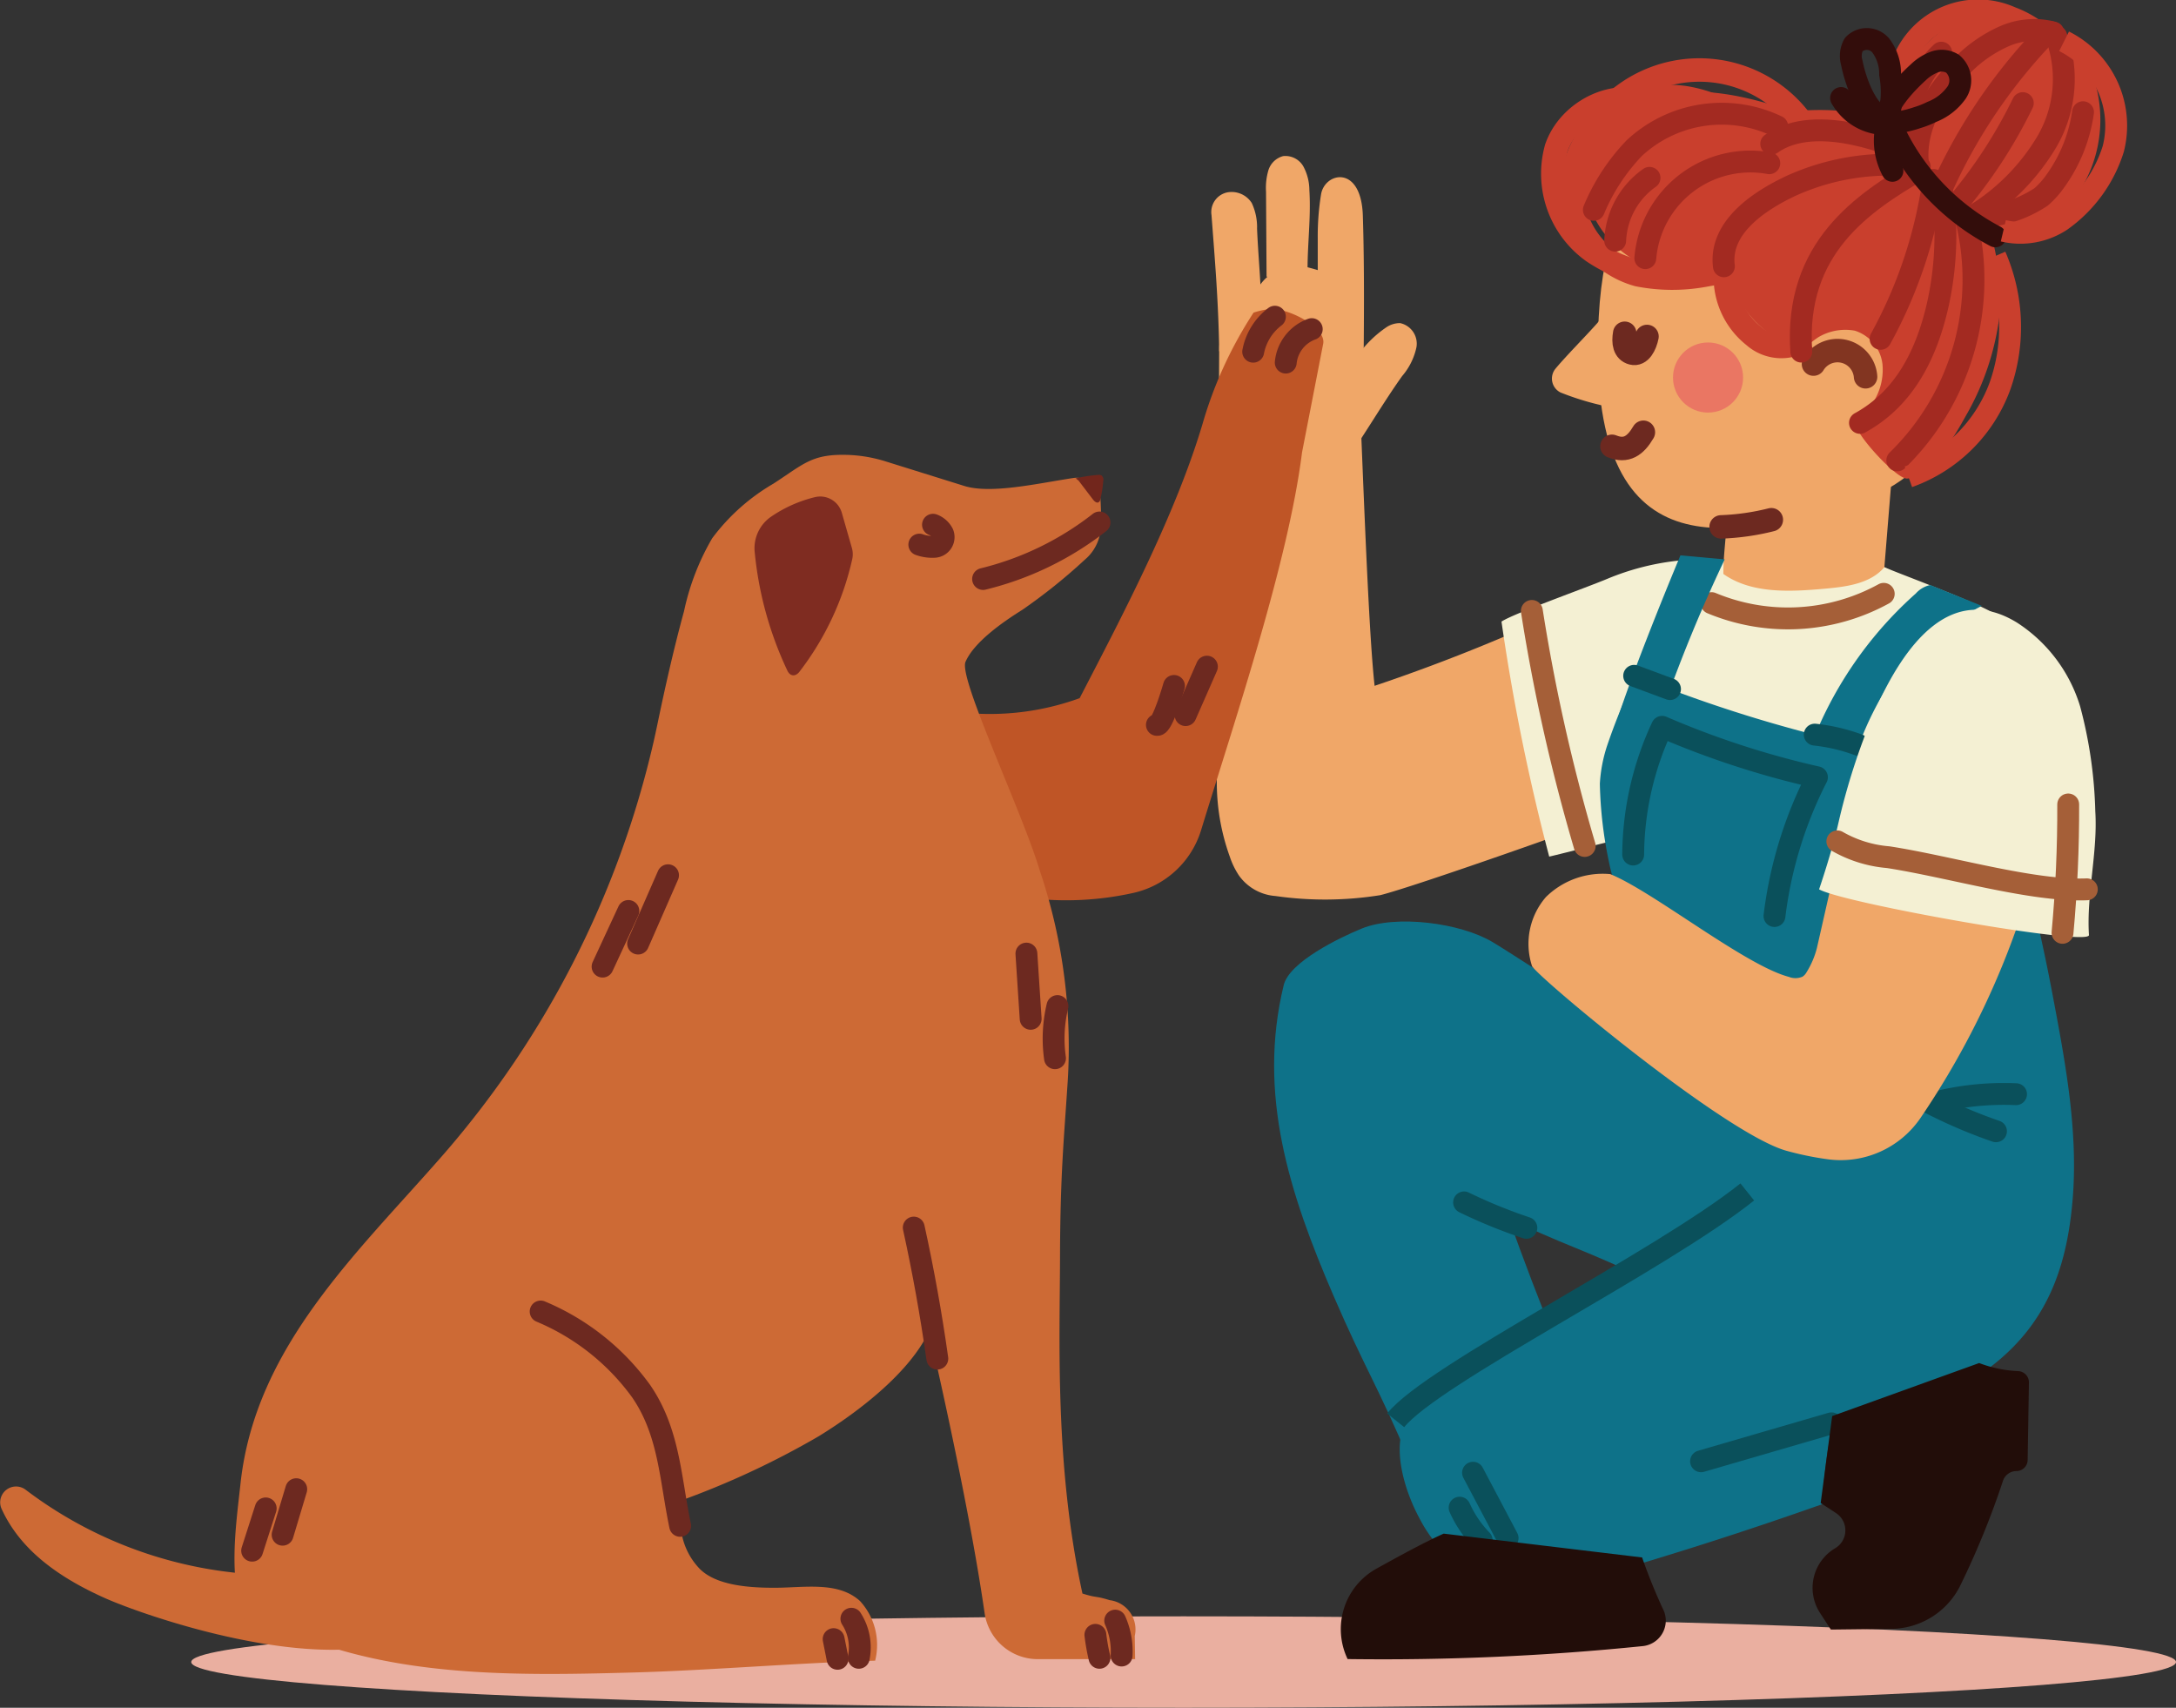 <svg xmlns="http://www.w3.org/2000/svg" width="131.497" height="103.184" viewBox="0 0 131.497 103.184">
  <rect x="0" y="0" width="131.497" height="103.184" fill="#333333" stroke="none"/>
  <defs>
    <style>
      .cls-1 {
        fill: #eaafa0;
      }

      .cls-2 {
        fill: #f0a768;
      }

      .cls-3 {
        fill: #f4f0d3;
      }

      .cls-10, .cls-11, .cls-13, .cls-14, .cls-18, .cls-4, .cls-5, .cls-6, .cls-8, .cls-9 {
        fill: none;
      }

      .cls-4 {
        stroke: #a55f38;
      }

      .cls-10, .cls-11, .cls-14, .cls-18, .cls-4, .cls-5, .cls-6 {
        stroke-linecap: round;
        stroke-linejoin: round;
      }

      .cls-10, .cls-11, .cls-13, .cls-14, .cls-18, .cls-4, .cls-9 {
        stroke-width: 1.321px;
      }

      .cls-5 {
        stroke: #823521;
      }

      .cls-5, .cls-6, .cls-8 {
        stroke-width: 1.418px;
      }

      .cls-18, .cls-6 {
        stroke: #6d2920;
      }

      .cls-7 {
        fill: #c93f2d;
      }

      .cls-8, .cls-9 {
        stroke: #c93f2d;
      }

      .cls-13, .cls-8, .cls-9 {
        stroke-miterlimit: 10;
      }

      .cls-10 {
        stroke: #a32a21;
      }

      .cls-11 {
        stroke: #330d0b;
      }

      .cls-12 {
        fill: #0e7289;
      }

      .cls-13, .cls-14 {
        stroke: #0a505b;
      }

      .cls-15 {
        fill: #220d09;
      }

      .cls-16 {
        fill: #ea7663;
      }

      .cls-17 {
        fill: #bf5526;
      }

      .cls-19 {
        fill: #cd6a35;
      }

      .cls-20 {
        fill: #7f2c21;
      }

      .cls-21 {
        fill: #72261c;
      }
    </style>
  </defs>
  <g id="Group_3176" data-name="Group 3176" transform="translate(0 0.626)">
    <ellipse id="Ellipse_549" data-name="Ellipse 549" class="cls-1" cx="59.97" cy="2.762" rx="59.97" ry="2.762" transform="translate(11.557 97.034)"/>
    <g id="Group_2136" data-name="Group 2136" transform="translate(0 0)">
      <g id="Group_2121" data-name="Group 2121" transform="translate(73.207 8.789)">
        <g id="Group_2119" data-name="Group 2119">
          <path id="Path_10790" data-name="Path 10790" class="cls-2" d="M1141.376,173.857a13.225,13.225,0,0,0,.76,5.248,4.809,4.809,0,0,0,.553,1.142,2.976,2.976,0,0,0,2.21,1.243,21.132,21.132,0,0,0,6.328-.051c2.039-.5,13.245-4.465,14.029-4.824l7.365-14.993c-2.039-.654-5.359-.23-8.515,1.743a110.587,110.587,0,0,1-13.217,5.425c-.554-4.929-.989-23.087-1.282-23.87s-2.341-1.329-3.156-1.512a2.775,2.775,0,0,0-2.5,1.182c-1.074,1.807-2.477,1.889-2.455,3.99Z" transform="translate(-1141.028 -136.767)"/>
          <path id="Path_10791" data-name="Path 10791" class="cls-2" d="M1140.733,138.208c-.044-2.939-.242-5.3-.465-8.233a1.214,1.214,0,0,1,.979-1.377,1.442,1.442,0,0,1,1.453.646,3.438,3.438,0,0,1,.321,1.556c.091,2.141.352,4.348.247,6.489" transform="translate(-1140.263 -126.394)"/>
          <path id="Path_10792" data-name="Path 10792" class="cls-2" d="M1151.339,128.54q-.016-2.562-.032-5.125a3.751,3.751,0,0,1,.141-1.286,1.274,1.274,0,0,1,.893-.864,1.251,1.251,0,0,1,1.231.64,3.067,3.067,0,0,1,.354,1.418c.138,2.176-.306,4.373,0,6.532" transform="translate(-1148.007 -121.248)"/>
          <path id="Path_10793" data-name="Path 10793" class="cls-2" d="M1161.759,133.34q0-2.057,0-4.115a15.847,15.847,0,0,1,.2-2.618c.223-1.336,2.422-1.817,2.525,1.275.1,3.134.071,6.69.034,9.825" transform="translate(-1155.334 -124.279)"/>
          <path id="Path_10794" data-name="Path 10794" class="cls-2" d="M1168.717,157a6.789,6.789,0,0,1,1.7-1.667,1.469,1.469,0,0,1,.841-.258,1.27,1.27,0,0,1,.986,1.457,3.928,3.928,0,0,1-.865,1.743c-1.1,1.541-2.17,3.369-3.176,4.82" transform="translate(-1159.854 -144.967)"/>
        </g>
        <g id="Group_2120" data-name="Group 2120" transform="translate(17.529 24.372)">
          <path id="Path_10795" data-name="Path 10795" class="cls-3" d="M1213.55,203.013a15.353,15.353,0,0,0-8.191,1.006c-1.4.586-5.7,2.111-6.412,2.591a126.2,126.2,0,0,0,2.884,14.2c.938-.214,3.671-.936,4.279-1.038,1.507-.255,3.015-.51,4.533-.688A46.9,46.9,0,0,1,1213.55,203.013Z" transform="translate(-1198.947 -202.84)"/>
          <path id="Path_10796" data-name="Path 10796" class="cls-4" d="M1205.09,213.3a111.017,111.017,0,0,0,3.192,14.2" transform="translate(-1203.255 -210.174)"/>
        </g>
      </g>
      <g id="Group_2128" data-name="Group 2128" transform="translate(93.785)">
        <g id="Group_2125" data-name="Group 2125" transform="translate(0 6.255)">
          <path id="Path_10797" data-name="Path 10797" class="cls-2" d="M1250.413,196.049c-1.184-1.381-8.154-4.866-8.154-4.866l.46-5.655-9.977,2.169c0,1.644-.216,2.43-.216,4.074-1.534,2.472-3.206,4.68-4.813,7.105a13.064,13.064,0,0,0,3.281,1.909l9.252,4.238a.937.937,0,0,0,1.442-.473C1243.9,201.228,1248.2,199.371,1250.413,196.049Z" transform="translate(-1222.17 -163.793)"/>
          <g id="Group_2124" data-name="Group 2124">
            <g id="Group_2122" data-name="Group 2122">
              <path id="Path_10798" data-name="Path 10798" class="cls-2" d="M1241.339,122.862c0,6.767-1.941,11.994-7.916,13.552-6.5,1.7-15.8,4.648-14.935-11.395.515-9.542,5.449-12.253,12.169-12.253S1241.339,116.095,1241.339,122.862Z" transform="translate(-1215.66 -112.766)"/>
              <path id="Path_10799" data-name="Path 10799" class="cls-2" d="M1212.275,153.452c-.214.415-2.063,2.227-2.906,3.24a.939.939,0,0,0,.3,1.439,16.766,16.766,0,0,0,3.489.973" transform="translate(-1209.153 -141.299)"/>
            </g>
            <g id="Group_2123" data-name="Group 2123" transform="translate(3.626 13.255)">
              <path id="Path_10800" data-name="Path 10800" class="cls-5" d="M1262.066,161.452a1.7,1.7,0,0,1,3.147.767" transform="translate(-1249.886 -159.59)"/>
              <path id="Path_10801" data-name="Path 10801" class="cls-6" d="M1223.784,157.139c-.1.577-.019,1.074.46,1.2s.781-.477.887-1.007" transform="translate(-1223.013 -157.139)"/>
              <path id="Path_10802" data-name="Path 10802" class="cls-6" d="M1221.291,178c.873.358,1.424-.036,1.9-.849" transform="translate(-1221.291 -171.17)"/>
              <path id="Path_10803" data-name="Path 10803" class="cls-6" d="M1243.377,195.291a14.469,14.469,0,0,0,3.034-.432" transform="translate(-1236.78 -183.592)"/>
            </g>
          </g>
        </g>
        <g id="Group_2127" data-name="Group 2127" transform="translate(0.016)">
          <path id="Path_10804" data-name="Path 10804" class="cls-7" d="M1220.147,108.558a8.059,8.059,0,0,0-2.084.837,4.637,4.637,0,0,0-2.343,4.976,6.245,6.245,0,0,0,3.488,4.367c.7.3,5.109.86,5.242-.436-.261,2.558,1.921,4.756,4.316,5.693a6.114,6.114,0,0,1,1.034-.871,3.2,3.2,0,0,1,2.2-.392,2.41,2.41,0,0,1,1.67,2.021,3.615,3.615,0,0,1-.777,2.6,4.832,4.832,0,0,1-.814.843c-.452.366,2.426,3.544,3.09,3.471,1.483-.162,2.922-2.67,3.545-3.8a16.037,16.037,0,0,0,2.077-6.469c.17-2.276-.737-6.319-2.209-8.063-4.288-5.082-9.878-3.7-10.537-3.918C1225.486,108.569,1222.746,107.914,1220.147,108.558Z" transform="translate(-1213.713 -103.378)"/>
          <path id="Path_10805" data-name="Path 10805" class="cls-7" d="M1276.846,102c.12-1.842.22-4.664,1.052-6.313a7.533,7.533,0,0,1,4.336-3.667,6.185,6.185,0,0,1,7.052,3.682,8.023,8.023,0,0,1-1.591,8.112c-1.461,1.668-3.919,1.5-6.115,1.8" transform="translate(-1256.641 -91.826)"/>
          <path id="Path_10806" data-name="Path 10806" class="cls-8" d="M1223.542,118.182c-.527.6-1.631,1.809-2.422,1.9a10.7,10.7,0,0,1-3.913-.043,5.463,5.463,0,0,1-3.759-3.628,5.528,5.528,0,0,1,1.084-5.116,6.224,6.224,0,0,1,5.469-1.963,8.114,8.114,0,0,1,5.108,2.98" transform="translate(-1212.024 -104.062)"/>
          <path id="Path_10807" data-name="Path 10807" class="cls-8" d="M1244.459,140.822a4.538,4.538,0,0,0,1.477,5.039,2.5,2.5,0,0,0,3.138.153" transform="translate(-1233.751 -126.186)"/>
          <path id="Path_10808" data-name="Path 10808" class="cls-9" d="M1278.885,103.232a12.034,12.034,0,0,1-.339-7.749,4.877,4.877,0,0,1,6.672-3.112A6.059,6.059,0,0,1,1287,93.4a6.225,6.225,0,0,1,2.177,5.081" transform="translate(-1257.496 -91.945)"/>
          <path id="Path_10809" data-name="Path 10809" class="cls-8" d="M1216.82,112.076c-.188-1.821-.339-3.806.663-5.339a5.291,5.291,0,0,1,1.3-1.332,7.66,7.66,0,0,1,11.3,2.517" transform="translate(-1214.449 -100.297)"/>
          <path id="Path_10810" data-name="Path 10810" class="cls-10" d="M1291.3,95.936a4.491,4.491,0,0,0-2.981.237,8.288,8.288,0,0,0-2.492,1.728c-1.631,1.565-2.935,3.713-2.705,5.962" transform="translate(-1261.021 -94.599)"/>
          <path id="Path_10811" data-name="Path 10811" class="cls-10" d="M1298.584,97.085a7.516,7.516,0,0,1-.57,6.367,13.072,13.072,0,0,1-4.644,4.6c-.043.027-.1.053-.14.022s.029-.111.048-.064" transform="translate(-1268.123 -95.514)"/>
          <path id="Path_10812" data-name="Path 10812" class="cls-10" d="M1288.179,105.547a32.8,32.8,0,0,1,6.209-9.164c.108-.113.282-.232.4-.133" transform="translate(-1264.589 -94.902)"/>
          <path id="Path_10813" data-name="Path 10813" class="cls-10" d="M1293.564,118.75a7.285,7.285,0,0,0,4.342-1.2,5.194,5.194,0,0,0,.866-.964,9.333,9.333,0,0,0,1.67-4.155" transform="translate(-1268.365 -106.276)"/>
          <path id="Path_10814" data-name="Path 10814" class="cls-8" d="M1218.448,120.239a8.707,8.707,0,0,1-6.778-1.276,5.782,5.782,0,0,1-2.219-6.254c.761-2.24,3.573-3.669,5.7-2.628" transform="translate(-1209.205 -104.385)"/>
          <path id="Path_10815" data-name="Path 10815" class="cls-10" d="M1281.6,106.872a6.294,6.294,0,0,1,1.669-6.488" transform="translate(-1259.759 -97.827)"/>
          <path id="Path_10816" data-name="Path 10816" class="cls-10" d="M1217.632,118.534a12.15,12.15,0,0,1,2.435-3.724,7.75,7.75,0,0,1,8.646-1.32" transform="translate(-1215.115 -106.48)"/>
          <path id="Path_10817" data-name="Path 10817" class="cls-10" d="M1228.039,128.246a6.375,6.375,0,0,1,7.492-5.736" transform="translate(-1222.413 -113.274)"/>
          <path id="Path_10818" data-name="Path 10818" class="cls-10" d="M1221.948,129.5a4.892,4.892,0,0,1,2.075-3.794" transform="translate(-1218.142 -115.586)"/>
          <path id="Path_10819" data-name="Path 10819" class="cls-10" d="M1266.631,124.11c-3.332,1.96-7.545,4.685-7.109,10.974" transform="translate(-1244.47 -114.466)"/>
          <path id="Path_10820" data-name="Path 10820" class="cls-10" d="M1283.137,133.544a15.254,15.254,0,0,1-4.122,14.729" transform="translate(-1258.162 -121.082)"/>
          <path id="Path_10821" data-name="Path 10821" class="cls-10" d="M1276.47,128.733a19.383,19.383,0,0,1-.3,6.806c-.653,2.834-1.929,5.582-4.693,7.093" transform="translate(-1252.879 -117.708)"/>
          <path id="Path_10822" data-name="Path 10822" class="cls-10" d="M1243.879,129.25c-.3-2.392,2.22-4,4.08-4.87a14.329,14.329,0,0,1,7.757-1.147" transform="translate(-1233.504 -113.787)"/>
          <path id="Path_10823" data-name="Path 10823" class="cls-10" d="M1253.512,116.91c2.749-1.972,7.694.2,8.482.592" transform="translate(-1240.277 -108.845)"/>
          <path id="Path_10824" data-name="Path 10824" class="cls-10" d="M1291.576,116.527a29.249,29.249,0,0,0,3.833-5.934" transform="translate(-1266.971 -104.987)"/>
          <path id="Path_10825" data-name="Path 10825" class="cls-10" d="M1278.824,126.127a28.043,28.043,0,0,1-3.2,9.6" transform="translate(-1255.78 -115.881)"/>
          <g id="Group_2126" data-name="Group 2126" transform="translate(17.457 1.729)">
            <path id="Path_10826" data-name="Path 10826" class="cls-11" d="M1277.286,113.764a13.95,13.95,0,0,0,6.444,7.1" transform="translate(-1274.407 -108.939)"/>
            <path id="Path_10827" data-name="Path 10827" class="cls-11" d="M1269.7,99.053a1.447,1.447,0,0,1,.113-1.1,1.1,1.1,0,0,1,1.632.049,2.829,2.829,0,0,1,.57,1.747,5.993,5.993,0,0,1-.141,2.736C1270.632,102.288,1269.913,100.143,1269.7,99.053Z" transform="translate(-1269.052 -97.613)"/>
            <path id="Path_10828" data-name="Path 10828" class="cls-11" d="M1278.682,102.707a2.831,2.831,0,0,1,.958-.609,1.273,1.273,0,0,1,1.1.1,1.328,1.328,0,0,1,.25,1.739,3.3,3.3,0,0,1-1.505,1.173,5.654,5.654,0,0,1-.875.346,6.768,6.768,0,0,1-1.874.354C1276.5,104.841,1278.022,103.3,1278.682,102.707Z" transform="translate(-1274.004 -100.704)"/>
            <path id="Path_10829" data-name="Path 10829" class="cls-11" d="M1276.684,114.153a3.846,3.846,0,0,0,.268,3.026" transform="translate(-1273.85 -109.212)"/>
            <path id="Path_10830" data-name="Path 10830" class="cls-11" d="M1267.648,109.555a3.12,3.12,0,0,0,2.883,1.573" transform="translate(-1267.648 -105.988)"/>
          </g>
          <path id="Path_10831" data-name="Path 10831" class="cls-9" d="M1300.471,109.538a4.47,4.47,0,0,0,3.492-.617,8.376,8.376,0,0,0,3.152-4.333,5.7,5.7,0,0,0-2.973-6.5" transform="translate(-1273.209 -96.219)"/>
          <path id="Path_10832" data-name="Path 10832" class="cls-9" d="M1281.267,154.859a9.165,9.165,0,0,0,5.533-5.481,10.718,10.718,0,0,0-.283-7.855" transform="translate(-1259.741 -126.678)"/>
        </g>
      </g>
      <g id="Group_2129" data-name="Group 2129" transform="translate(98.455 33.641)">
        <path id="Path_10833" data-name="Path 10833" class="cls-3" d="M1230.317,204.745c1.722,1.33,4.12,1.2,6.288,1.006,1.305-.117,2.751-.3,3.6-1.3,1.054.464,5.1,1.914,6.709,2.831-2.782,2.4-5.031,6.7-7.022,9.788a.814.814,0,0,1-.446.4.849.849,0,0,1-.541-.122,62.816,62.816,0,0,0-14.118-4.768C1226.033,209.822,1228.555,207.2,1230.317,204.745Z" transform="translate(-1224.785 -204.448)"/>
        <path id="Path_10834" data-name="Path 10834" class="cls-4" d="M1241.436,210.409a12.015,12.015,0,0,0,10.406-.561" transform="translate(-1236.462 -208.235)"/>
      </g>
      <g id="Group_2130" data-name="Group 2130" transform="translate(76.994 32.925)">
        <path id="Path_10835" data-name="Path 10835" class="cls-12" d="M1179.431,286.022c-.166-.122-11.2-7.4-13.28-8.646-1.945-1.166-5.843-1.678-7.939-.812-1.332.55-4.348,2.007-4.689,3.408-1.6,6.591.336,12.578,3.025,18.806,1.874,4.34,2.681,5.452,4.6,9.995,2.63-2.7,5.7-4.295,8.351-6.247,4.318-3.182,8.1-6.4,13.356-9.146Zm-9.447,15.543q-1.519-3.733-2.874-7.53c2.765,1.439,5.273,2.171,8.038,3.611Z" transform="translate(-1152.941 -254.002)"/>
        <path id="Path_10836" data-name="Path 10836" class="cls-12" d="M1213.942,268.843c3.4-2.552,4.695-5.891,5.058-10.124s-.454-8.467-1.244-12.641a113.633,113.633,0,0,0-3.164-12.648l-11.171-2.858a84.662,84.662,0,0,1-10.2-3.317l-.813.161a37.14,37.14,0,0,0-1.529,3.8,8.872,8.872,0,0,0-.444,2.318,25.093,25.093,0,0,0,.543,4.685c.418,2.081.978,2.523,1.4,4.6.112.558,1.579,6.821,1.579,6.821a61.986,61.986,0,0,0,6.446,9.248,13.553,13.553,0,0,0-3.347,1.656c-1.492.918-10.385,5-12.754,6.774-1.873,1.405-4.136,2.533-5.466,4.535-1.062,1.6-.221,4.354.682,6.029a8.488,8.488,0,0,0,4.025,3.866c2.276.871,4.823.231,7.163-.45q6.658-1.937,13.2-4.25a25.322,25.322,0,0,1,.675-5.112C1206.542,271.136,1212.242,270.12,1213.942,268.843Z" transform="translate(-1170.749 -219.726)"/>
        <path id="Path_10837" data-name="Path 10837" class="cls-12" d="M1222.473,211.909c.653.274,2.24-1.285,2.893-1.012a91.984,91.984,0,0,1,3.568-8.6l-2.675-.243C1225.176,204.632,1223.212,209.542,1222.473,211.909Z" transform="translate(-1201.703 -202.049)"/>
        <path id="Path_10838" data-name="Path 10838" class="cls-12" d="M1262.215,218.988a19.4,19.4,0,0,1,3.028-6.087c1.318-1.787,4.814-3.579,4.814-3.579l-3.107-1.258a1.618,1.618,0,0,0-.878.509,23.47,23.47,0,0,0-7.111,11.6" transform="translate(-1227.291 -206.267)"/>
        <path id="Path_10839" data-name="Path 10839" class="cls-13" d="M1177.536,344.62c2.232-2.789,15.988-9.594,21.248-13.8" transform="translate(-1170.189 -292.353)"/>
        <path id="Path_10840" data-name="Path 10840" class="cls-14" d="M1234.125,248.176a25.076,25.076,0,0,1,2.565-8.384,53.012,53.012,0,0,1-9.357-3.047,18.5,18.5,0,0,0-1.747,7.716" transform="translate(-1203.886 -226.381)"/>
        <path id="Path_10841" data-name="Path 10841" class="cls-14" d="M1262.321,238.326a10.938,10.938,0,0,1,2.646.621" transform="translate(-1229.648 -227.49)"/>
        <line id="Line_215" data-name="Line 215" class="cls-14" x2="2.167" y2="0.803" transform="translate(21.759 7.282)"/>
        <path id="Path_10842" data-name="Path 10842" class="cls-14" d="M1191.378,332.941a30.986,30.986,0,0,0,3.764,1.536" transform="translate(-1179.897 -293.842)"/>
        <path id="Path_10843" data-name="Path 10843" class="cls-14" d="M1286.477,311.528a17.019,17.019,0,0,1,4.947-.513" transform="translate(-1246.588 -278.454)"/>
        <path id="Path_10844" data-name="Path 10844" class="cls-14" d="M1285.355,312.709a30.282,30.282,0,0,0,4.071,1.746" transform="translate(-1245.802 -279.654)"/>
        <path id="Path_10845" data-name="Path 10845" class="cls-14" d="M1239.315,379.922l7.883-2.294" transform="translate(-1213.514 -325.181)"/>
        <path id="Path_10846" data-name="Path 10846" class="cls-14" d="M1190.477,394.691a6.843,6.843,0,0,0,1.334,1.966" transform="translate(-1179.265 -337.147)"/>
        <path id="Path_10847" data-name="Path 10847" class="cls-14" d="M1193.186,387.617l2.09,3.953" transform="translate(-1181.164 -332.186)"/>
      </g>
      <g id="Group_2131" data-name="Group 2131" transform="translate(81.025 81.73)">
        <path id="Path_10848" data-name="Path 10848" class="cls-15" d="M1172.654,399.94c-1.121.5-2.609,1.311-4.065,2.118a4.177,4.177,0,0,0-1.741,5.461h0a154.993,154.993,0,0,0,17.865-.786,1.55,1.55,0,0,0,1.257-2.1,33.568,33.568,0,0,1-1.325-3.253" transform="translate(-1166.436 -389.633)"/>
        <path id="Path_10849" data-name="Path 10849" class="cls-15" d="M1271.948,365.435a7.524,7.524,0,0,0,2.372.489.679.679,0,0,1,.636.689l-.077,4.68a.68.68,0,0,1-.679.669h0a.861.861,0,0,0-.827.638,50.5,50.5,0,0,1-2.512,6.17,4.713,4.713,0,0,1-4.223,2.727l-3.652.042s-.28-.432-.651-1a2.781,2.781,0,0,1,.917-3.917l.012-.007a1.251,1.251,0,0,0,.035-2.114c-.528-.349-.98-.646-.928-.6.221-1.666.695-5.262.695-5.262Z" transform="translate(-1233.372 -365.435)"/>
      </g>
      <circle id="Ellipse_550" data-name="Ellipse 550" class="cls-16" cx="2.118" cy="2.118" r="2.118" transform="translate(101.1 20.067)"/>
      <g id="Group_2133" data-name="Group 2133" transform="translate(92.366 36.216)">
        <path id="Path_10850" data-name="Path 10850" class="cls-2" d="M1209.34,231.124c2.544,1.015,8.145,5.512,10.794,6.208a1.073,1.073,0,0,0,.828-.01.76.76,0,0,0,.248-.273,5.186,5.186,0,0,0,.626-1.473l2.024-8.918a22.447,22.447,0,0,1,2.071-6.225c1.085-1.908,3.73-4.847,5.864-4.335,1.644.395,1.357.568,2.137,1.151,2.927,2.186,2.672,5.718,2.108,8.98a50.284,50.284,0,0,1-7.937,19.615,5.836,5.836,0,0,1-5.638,2.507,18.617,18.617,0,0,1-2.5-.518c-3.8-1.087-15.447-10.85-15.358-11.186a4.316,4.316,0,0,1,.855-4.142A4.894,4.894,0,0,1,1209.34,231.124Z" transform="translate(-1204.402 -215.152)"/>
        <g id="Group_2132" data-name="Group 2132" transform="translate(17.563)">
          <path id="Path_10851" data-name="Path 10851" class="cls-3" d="M1266.56,219.195c1.807-4.1,4.648-7.786,8.606-5.345a9.2,9.2,0,0,1,3.808,5.061,26.981,26.981,0,0,1,.915,6.342c.156,2.441-.539,5.027-.383,7.468.046.726-14.9-1.933-16.308-2.762,0,0,.74-2.149,1.16-3.977A39.893,39.893,0,0,1,1266.56,219.195Z" transform="translate(-1263.198 -213.068)"/>
          <path id="Path_10852" data-name="Path 10852" class="cls-4" d="M1266.886,259.92a7.406,7.406,0,0,0,3.077.955c3.756.583,8.709,2.074,12,1.942" transform="translate(-1265.784 -245.925)"/>
          <path id="Path_10853" data-name="Path 10853" class="cls-4" d="M1312.442,260.207q.358-3.867.344-7.757" transform="translate(-1297.732 -240.686)"/>
        </g>
      </g>
      <g id="Group_2134" data-name="Group 2134" transform="translate(58.103 18.045)">
        <path id="Path_10854" data-name="Path 10854" class="cls-17" d="M1093.7,187.817a18.745,18.745,0,0,0,6.384-.3,5.549,5.549,0,0,0,4.092-3.789c2.152-7,5.277-16.279,6.1-22.824l1.279-6.569c.2-1.014-2.254-2.231-3.277-2.092a5.285,5.285,0,0,0-.929.211,24.908,24.908,0,0,0-3,6.436c-1.6,5.545-4.857,11.737-7.512,16.86a15.874,15.874,0,0,1-7.14.862" transform="translate(-1089.697 -152.237)"/>
        <path id="Path_10855" data-name="Path 10855" class="cls-18" d="M1155.295,158.325a2.4,2.4,0,0,1,1.572-2.021" transform="translate(-1135.7 -155.089)"/>
        <path id="Path_10856" data-name="Path 10856" class="cls-18" d="M1148.71,155.906a3.475,3.475,0,0,1,1.312-2.114" transform="translate(-1131.082 -153.327)"/>
        <path id="Path_10857" data-name="Path 10857" class="cls-18" d="M1129.23,230.83c.333.106,1.033-2.353,1.033-2.353" transform="translate(-1117.421 -205.703)"/>
        <line id="Line_216" data-name="Line 216" class="cls-18" y1="2.929" x2="1.288" transform="translate(13.543 21.608)"/>
      </g>
      <g id="Group_2135" data-name="Group 2135" transform="translate(0 26.856)">
        <path id="Path_10858" data-name="Path 10858" class="cls-19" d="M911.23,395.741a25.368,25.368,0,0,1-14.488-5.136.958.958,0,0,0-1.469,1.132c1.095,2.417,3.32,4.1,6.253,5.409,2.186.973,10.476,3.866,16.131,2.945" transform="translate(-895.185 -328.07)"/>
        <path id="Path_10859" data-name="Path 10859" class="cls-19" d="M984.585,234.681c-1.133,2.436-4.143,4.8-6.675,6.353a50.979,50.979,0,0,1-8.462,3.932l-.1.013c.061.469.133.931.227,1.381a4.128,4.128,0,0,0,1.071,2.591c.992,1.112,3.112,1.233,4.6,1.232,1.792,0,3.844-.406,5.167.8a3.923,3.923,0,0,1,.917,3.606c-4.6.125-10.031.588-14.63.714-7.556.206-15.486.332-22.2-3.136l-1.119.346c-1.21-2.61-.7-5.885-.4-8.649.9-8.275,7.083-13.928,12.253-19.853a57.707,57.707,0,0,0,12.7-24.909q.116-.509.223-1.021c.481-2.317,1-4.626,1.625-6.909a14.821,14.821,0,0,1,1.7-4.4,12.336,12.336,0,0,1,3.7-3.3c1.885-1.223,2.342-1.821,4.581-1.734a8.633,8.633,0,0,1,2.235.4l4.72,1.473c1.614.5,4.419-.152,6.58-.48a1.439,1.439,0,0,1,1.653,1.352c.029.547.042,1.091.018,1.636a2.729,2.729,0,0,1-.976,1.954,33.81,33.81,0,0,1-3.779,3.028c-1.121.7-2.9,1.924-3.424,3.139-.428,1,3.385,8.942,4.495,12.627A33.343,33.343,0,0,1,992.938,220c-.193,3.009-.425,5.251-.436,10.2-.011,5.093-.328,12.6,1.355,20.332.926.29.719.114,1.644.4a1.782,1.782,0,0,1,1.517,2.164q.011.7.022,1.4h-5.884a3.245,3.245,0,0,1-3.212-2.785c-1.014-7.045-3.359-17.029-3.359-17.029" transform="translate(-928.444 -181.731)"/>
        <path id="Path_10860" data-name="Path 10860" class="cls-18" d="M1004.561,355.013a14.309,14.309,0,0,1,6.073,4.813c1.416,2.059,1.694,4.343,2.089,6.689.081.48.167.963.268,1.447" transform="translate(-971.889 -303.252)"/>
        <path id="Path_10861" data-name="Path 10861" class="cls-20" d="M1051.494,190.187a8.055,8.055,0,0,0-2.677,1.191,2.315,2.315,0,0,0-.989,2.061,21.573,21.573,0,0,0,1.968,7.206c.163.383.5.417.75.087a17.365,17.365,0,0,0,3.185-6.8,1.368,1.368,0,0,0-.024-.674l-.606-2.114A1.357,1.357,0,0,0,1051.494,190.187Z" transform="translate(-1002.228 -187.636)"/>
        <path id="Path_10862" data-name="Path 10862" class="cls-21" d="M1112.812,185.991a8.975,8.975,0,0,1,1.33-.207.36.36,0,0,1,.238.037.364.364,0,0,1,.095.339,7.033,7.033,0,0,1-.173,1.085.285.285,0,0,1-.1.187c-.12.074-.262-.051-.348-.163l-.87-1.143" transform="translate(-1047.805 -184.57)"/>
        <path id="Path_10863" data-name="Path 10863" class="cls-18" d="M1081.166,197.059a2.308,2.308,0,0,0,.927.132.585.585,0,0,0,.5-.8,1.1,1.1,0,0,0-.6-.533" transform="translate(-1025.611 -191.635)"/>
        <path id="Path_10864" data-name="Path 10864" class="cls-18" d="M1094.07,198.826a18.538,18.538,0,0,0,7.035-3.414" transform="translate(-1034.661 -191.325)"/>
        <path id="Path_10865" data-name="Path 10865" class="cls-18" d="M1080.044,338.034q.863,3.93,1.424,7.918" transform="translate(-1024.825 -291.345)"/>
        <path id="Path_10866" data-name="Path 10866" class="cls-18" d="M1067.425,417.158a3.2,3.2,0,0,1,.446,2.359" transform="translate(-1015.975 -346.834)"/>
        <path id="Path_10867" data-name="Path 10867" class="cls-18" d="M1063.832,421.278q.118.595.237,1.189" transform="translate(-1013.455 -349.723)"/>
        <path id="Path_10868" data-name="Path 10868" class="cls-18" d="M1120.8,417.538a4.544,4.544,0,0,1,.386,2.108" transform="translate(-1053.407 -347.1)"/>
        <path id="Path_10869" data-name="Path 10869" class="cls-18" d="M1116.786,420.416a12.631,12.631,0,0,0,.246,1.385" transform="translate(-1050.591 -349.118)"/>
        <path id="Path_10870" data-name="Path 10870" class="cls-18" d="M1017.088,277.356l1.559-3.362" transform="translate(-980.674 -246.434)"/>
        <path id="Path_10871" data-name="Path 10871" class="cls-18" d="M1024.277,270.9l1.809-4.128" transform="translate(-985.716 -241.371)"/>
        <path id="Path_10872" data-name="Path 10872" class="cls-18" d="M946.195,397.393l.82-2.555" transform="translate(-930.958 -331.181)"/>
        <path id="Path_10873" data-name="Path 10873" class="cls-18" d="M952.358,393.7l.825-2.751" transform="translate(-935.28 -328.453)"/>
        <path id="Path_10874" data-name="Path 10874" class="cls-18" d="M1102.831,282.615q.129,1.971.258,3.941" transform="translate(-1040.805 -252.48)"/>
        <path id="Path_10875" data-name="Path 10875" class="cls-18" d="M1108.566,293.229a8.453,8.453,0,0,0-.148,3.151" transform="translate(-1044.664 -259.923)"/>
      </g>
    </g>
  </g>
</svg>
